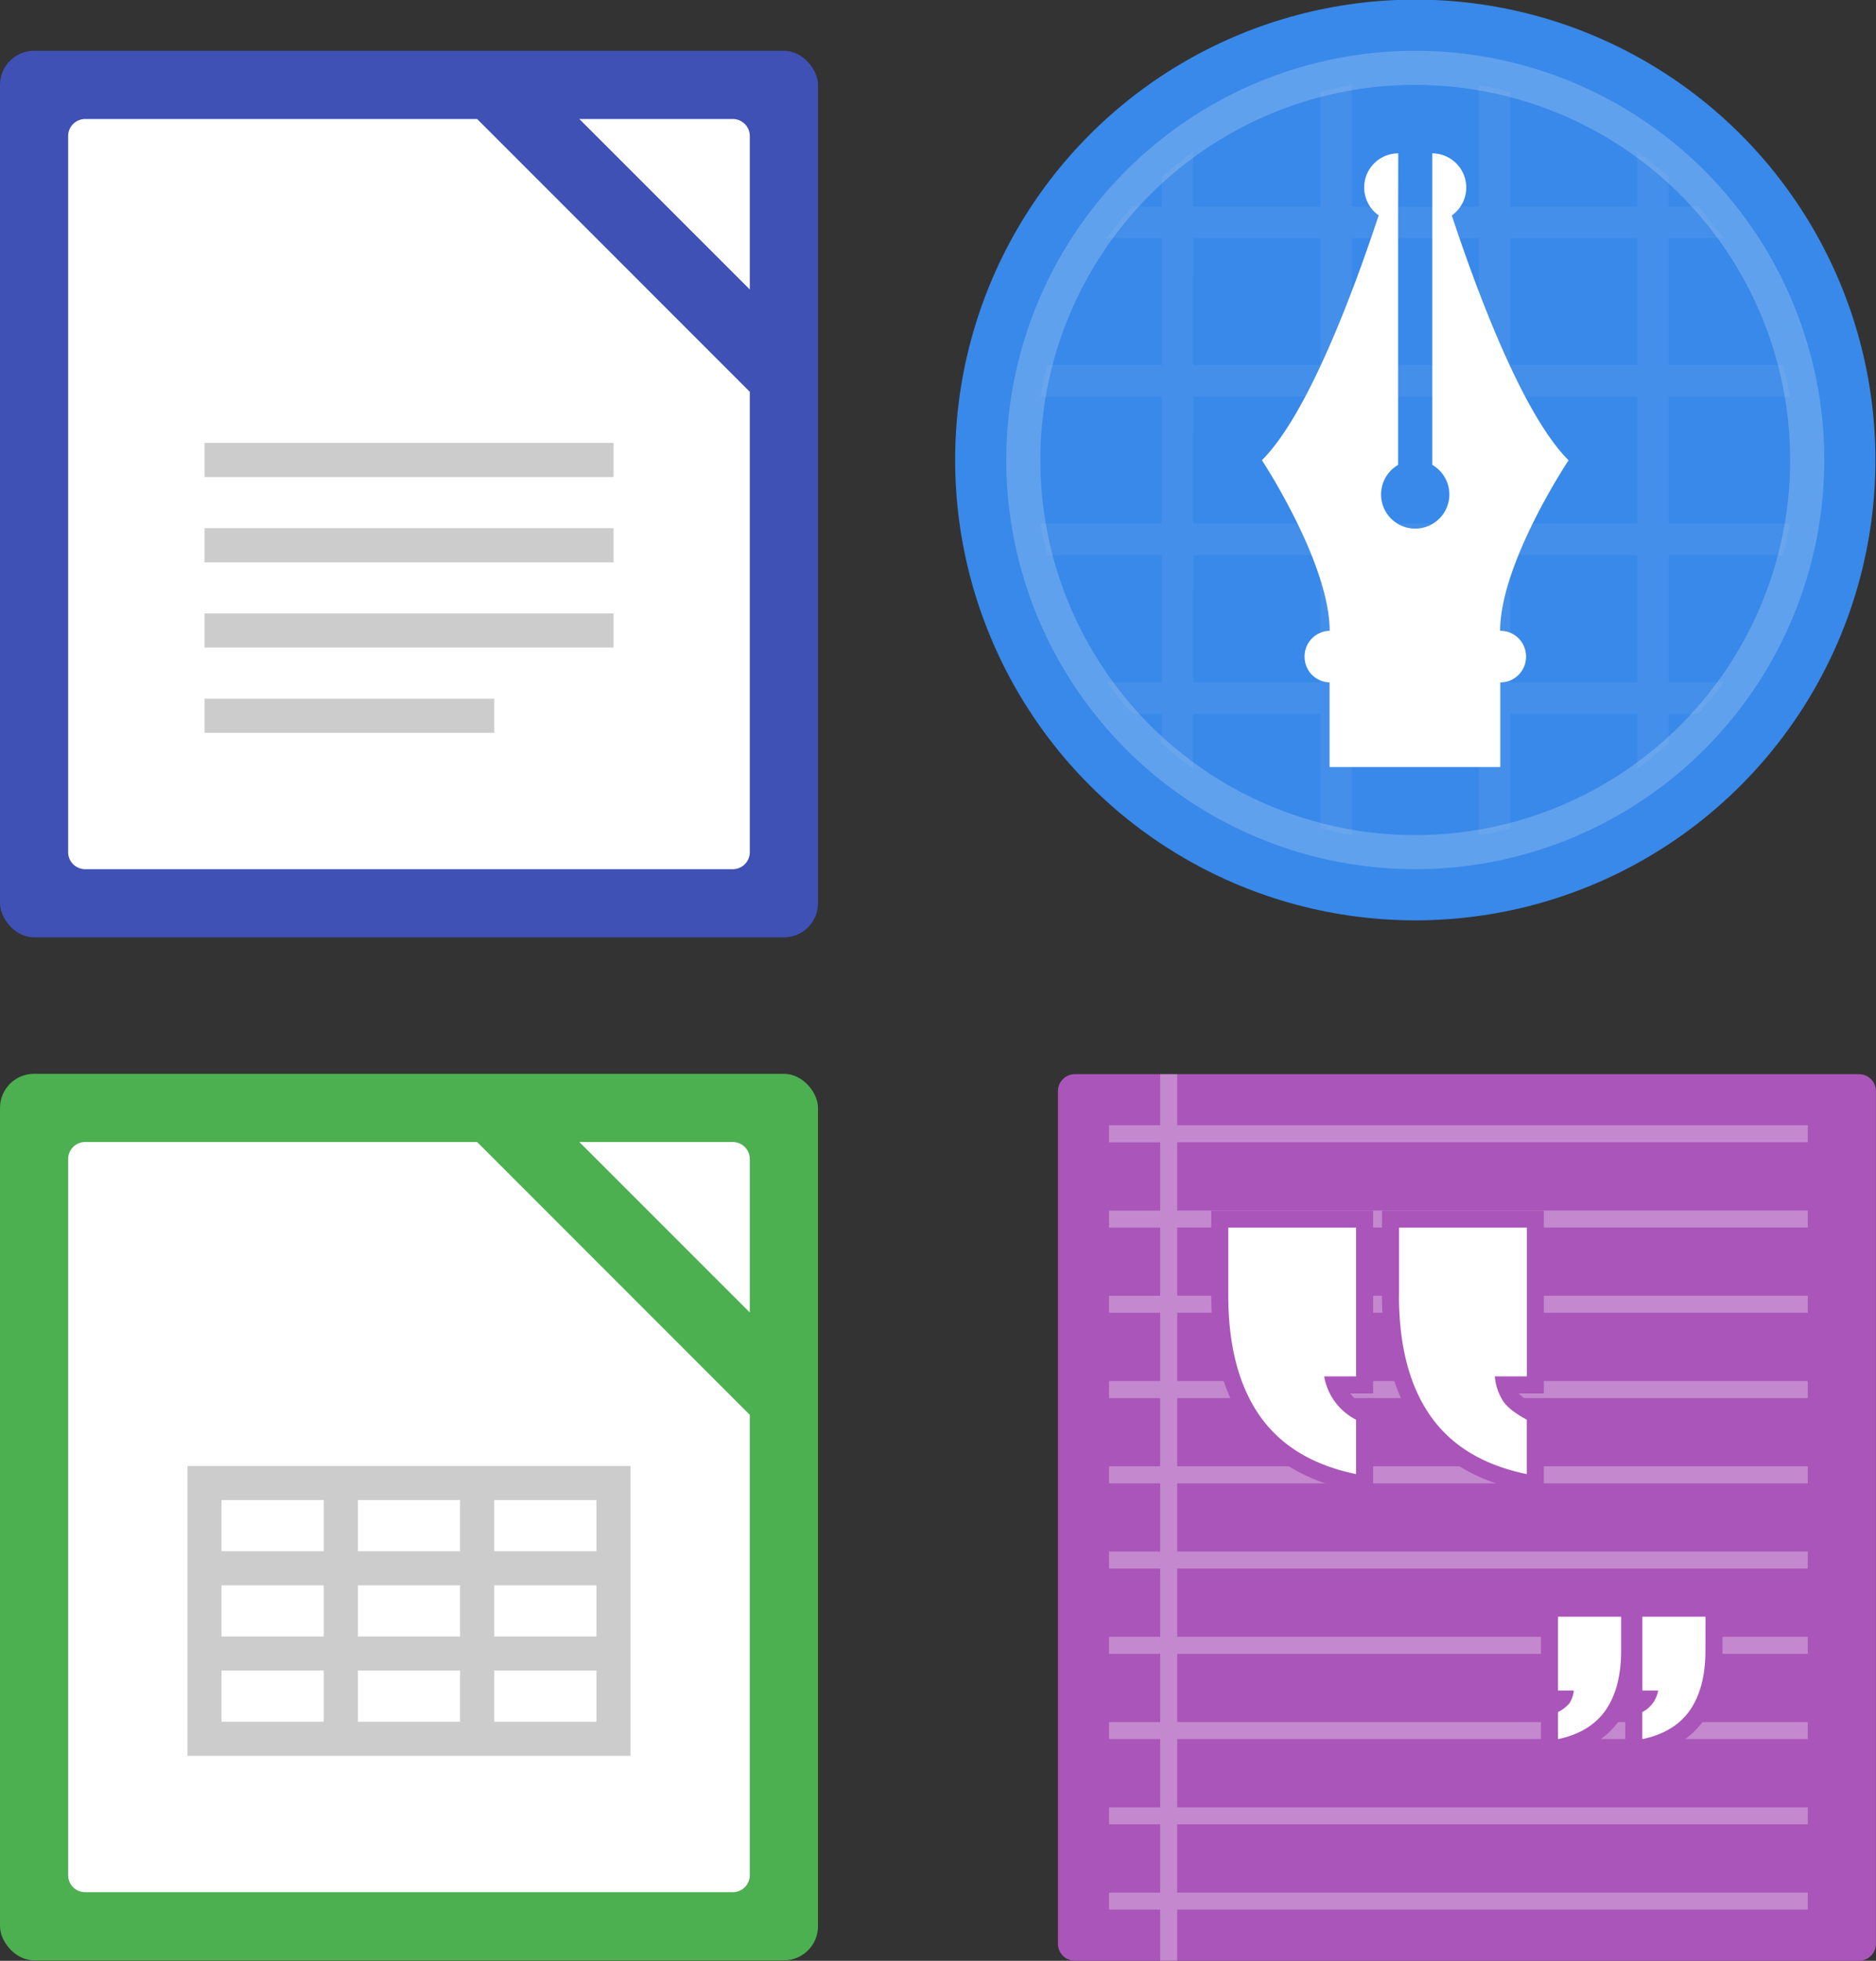 <?xml version="1.0" encoding="UTF-8" standalone="no"?>
<!-- Created with Inkscape (http://www.inkscape.org/) -->

<svg
   xmlns:dc="http://purl.org/dc/elements/1.1/"
   xmlns:cc="http://creativecommons.org/ns#"
   xmlns:rdf="http://www.w3.org/1999/02/22-rdf-syntax-ns#"
   xmlns:svg="http://www.w3.org/2000/svg"
   xmlns="http://www.w3.org/2000/svg"
   xmlns:xlink="http://www.w3.org/1999/xlink"
   xmlns:sodipodi="http://sodipodi.sourceforge.net/DTD/sodipodi-0.dtd"
   xmlns:inkscape="http://www.inkscape.org/namespaces/inkscape"
   width="29.126mm"
   height="30.428mm"
   viewBox="0 0 29.126 30.428"
   version="1.1"
   id="svg6419"
   inkscape:version="0.92.4 (5da689c313, 2019-01-14)"
   sodipodi:docname="office.svg">
  <rect x="0" y="0" width="29.126" height="30.428" fill="#333333" stroke="none"/>
  <defs
     id="defs6413">
    <linearGradient
       inkscape:collect="always"
       xlink:href="#a-3"
       id="linearGradient2512"
       gradientUnits="userSpaceOnUse"
       x1="46.829"
       y1="58"
       x2="46.829"
       y2="6"
       gradientTransform="translate(-243.999,747.799)" />
    <linearGradient
       id="a-3">
      <stop
         id="stop995"
         offset="0" />
      <stop
         id="stop997"
         stop-opacity="0"
         offset="1" />
    </linearGradient>
    <linearGradient
       gradientUnits="userSpaceOnUse"
       y2="6"
       x2="46.829"
       y1="58"
       x1="46.829"
       id="b"
       xlink:href="#a-3"
       gradientTransform="translate(-415.426,760.657)" />
  </defs>
  <sodipodi:namedview
     id="base"
     pagecolor="#ffffff"
     bordercolor="#666666"
     borderopacity="1.0"
     inkscape:pageopacity="0.0"
     inkscape:pageshadow="2"
     inkscape:zoom="0.35"
     inkscape:cx="203.6124"
     inkscape:cy="-108.21329"
     inkscape:document-units="mm"
     inkscape:current-layer="layer1"
     showgrid="false"
     fit-margin-top="0"
     fit-margin-left="0"
     fit-margin-right="0"
     fit-margin-bottom="0"
     inkscape:window-width="960"
     inkscape:window-height="1003"
     inkscape:window-x="960"
     inkscape:window-y="0"
     inkscape:window-maximized="0" />
  <g
     inkscape:label="Taso 1"
     inkscape:groupmode="layer"
     id="layer1"
     transform="translate(87.134,-89.774)">
    <g
       id="g1011"
       transform="matrix(1,0,0,1,-89.251,-191.092)">
      <rect
         id="rect1003"
         ry="0.529"
         rx="0.529"
         y="281.654"
         x="2.117"
         height="13.758"
         width="12.7"
         style="fill:#3f51b5;paint-order:markers stroke fill" />
      <path
         id="path1005"
         d="m 3.44,282.713 a 0.264,0.264 0 0 0 -0.265,0.264 v 11.113 c 0,0.146 0.118,0.264 0.265,0.264 h 10.054 a 0.264,0.264 0 0 0 0.264,-0.264 v -7.144 l -4.233,-4.233 z m 7.672,0 2.646,2.645 v -2.38 a 0.264,0.264 0 0 0 -0.264,-0.265 z"
         inkscape:connector-curvature="0"
         style="fill:#ffffff;paint-order:markers stroke fill" />
      <path
         id="path1007"
         transform="matrix(0.265,0,0,0.265,0,280.067)"
         d="M 50.102,6 A 52.5,52.5 0 0 1 52.5,21.5 52.5,52.5 0 0 1 37.658,58 H 54 c 1.108,0 2,-0.892 2,-2 V 8 C 56,6.892 55.108,6 54,6 Z"
         inkscape:connector-curvature="0"
         style="opacity:0.25;fill:url(#b);paint-order:markers stroke fill" />
      <path
         id="path1009"
         d="m 5.292,292.238 v -0.53 H 9.79 v 0.53 z m 0,-1.323 v -0.53 h 6.35 v 0.53 z m 0,-1.323 v -0.53 h 6.35 v 0.53 z m 0,-1.323 v -0.53 h 6.35 v 0.53 z"
         inkscape:connector-curvature="0"
         style="fill:#cccccc" />
    </g>
    <g
       id="g1312"
       transform="matrix(1,0,0,1,-72.826,104.855)">
      <path
         id="path1292"
         d="m 2.381,1.588 h 12.171 c 0.147,0 0.265,0.118 0.265,0.264 v 13.23 a 0.264,0.264 0 0 1 -0.265,0.264 H 2.382 A 0.264,0.264 0 0 1 2.117,15.081 V 1.852 c 0,-0.146 0.118,-0.264 0.264,-0.264 z"
         inkscape:connector-curvature="0"
         style="fill:#aa55b9;paint-order:fill markers stroke" />
      <path
         id="path1294"
         d="M 3.704,14.288 V 13.229 H 2.91 V 12.965 H 3.704 V 11.906 H 2.91 V 11.642 H 3.704 V 10.583 H 2.91 V 10.319 H 3.704 V 9.26 H 2.91 V 8.996 H 3.704 V 7.938 H 2.91 V 7.673 H 3.704 V 6.615 H 2.91 V 6.35 H 3.704 V 5.292 H 2.91 V 5.027 H 3.704 V 3.97 H 2.91 V 3.705 H 3.704 V 2.646 H 2.91 V 2.38 H 3.704 V 1.587 H 3.969 V 2.38 h 9.79 v 0.265 h -9.79 v 1.058 h 9.79 v 0.265 h -9.79 v 1.058 h 9.79 V 5.291 H 3.969 V 6.35 h 9.79 v 0.265 h -9.79 v 1.058 h 9.79 v 0.265 h -9.79 v 1.058 h 9.79 V 9.26 h -9.79 v 1.059 h 9.79 v 0.264 h -9.79 v 1.059 h 9.79 v 0.264 h -9.79 v 1.059 h 9.79 v 0.264 h -9.79 v 1.059 h 9.79 v 0.264 h -9.79 v 0.794 H 3.704 V 14.552 H 2.91 v -0.264 z"
         inkscape:connector-curvature="0"
         style="fill:#ffffff;fill-opacity:0.3;fill-rule:evenodd" />
      <path
         id="path1296"
         d="m 12.17,10.529 c 0,0.388 -0.08,0.697 -0.24,0.928 -0.16,0.231 -0.407,0.38 -0.74,0.45 v -0.42 a 0.463,0.463 0 0 0 0.246,-0.334 h -0.245 v -1.146 h 0.98 z m -1.309,0 c 0,0.388 -0.08,0.697 -0.24,0.928 -0.161,0.231 -0.408,0.38 -0.74,0.45 v -0.42 a 0.537,0.537 0 0 0 0.177,-0.137 0.422,0.422 0 0 0 0.068,-0.197 H 9.881 v -1.146 h 0.98 z M 4.762,5.019 V 3.97 H 6.746 V 6.278 H 6.25 A 0.933,0.933 0 0 0 6.746,6.95 V 7.794 C 6.074,7.656 5.575,7.354 5.25,6.889 4.925,6.424 4.762,5.801 4.762,5.021 Z m 2.651,0 V 3.97 H 9.397 V 6.278 H 8.9 A 0.848,0.848 0 0 0 9.037,6.674 C 9.105,6.766 9.225,6.858 9.396,6.95 V 7.794 C 8.723,7.656 8.224,7.354 7.899,6.889 7.574,6.424 7.412,5.801 7.412,5.021 Z"
         inkscape:connector-curvature="0"
         style="fill:#aa55b9;fill-rule:evenodd;stroke:#aa55b9;stroke-width:0.529;paint-order:stroke markers fill" />
      <path
         id="path1298"
         d="m 12.17,10.529 c 0,0.388 -0.08,0.697 -0.24,0.928 -0.16,0.231 -0.407,0.38 -0.74,0.45 v -0.42 a 0.463,0.463 0 0 0 0.246,-0.334 h -0.245 v -1.146 h 0.98 z m -1.309,0 c 0,0.388 -0.08,0.697 -0.24,0.928 -0.161,0.231 -0.408,0.38 -0.74,0.45 v -0.42 a 0.537,0.537 0 0 0 0.177,-0.137 0.422,0.422 0 0 0 0.068,-0.197 H 9.881 v -1.146 h 0.98 z M 4.762,5.019 V 3.97 H 6.746 V 6.278 H 6.25 A 0.933,0.933 0 0 0 6.746,6.95 V 7.794 C 6.074,7.656 5.575,7.354 5.25,6.889 4.925,6.424 4.762,5.801 4.762,5.021 Z m 2.651,0 V 3.97 H 9.397 V 6.278 H 8.9 A 0.848,0.848 0 0 0 9.037,6.674 C 9.105,6.766 9.225,6.858 9.396,6.95 V 7.794 C 8.723,7.656 8.224,7.354 7.899,6.889 7.574,6.424 7.412,5.801 7.412,5.021 Z"
         inkscape:connector-curvature="0"
         style="fill:#ffffff;fill-rule:evenodd;paint-order:stroke markers fill" />
    </g>
    <g
       id="g2201"
       transform="matrix(1,0,0,1,-89.251,-175.217)"
       style="paint-order:markers stroke fill">
      <rect
         id="rect2175"
         ry="0.529"
         rx="0.529"
         y="281.654"
         x="2.117"
         height="13.758"
         width="12.7"
         style="fill:#4caf50" />
      <path
         id="path2177"
         d="m 3.44,282.713 a 0.264,0.264 0 0 0 -0.265,0.264 v 11.113 c 0,0.146 0.118,0.264 0.265,0.264 h 10.054 a 0.264,0.264 0 0 0 0.264,-0.264 v -7.144 l -4.233,-4.233 z m 7.672,0 2.646,2.645 v -2.38 a 0.264,0.264 0 0 0 -0.264,-0.265 z"
         inkscape:connector-curvature="0"
         style="fill:#ffffff" />
      <path
         id="path2179"
         transform="matrix(0.265,0,0,0.265,0,280.067)"
         d="M 50.102,6 A 52.5,52.5 0 0 1 52.5,21.5 52.5,52.5 0 0 1 37.658,58 H 54 c 1.108,0 2,-0.892 2,-2 V 8 C 56,6.892 55.108,6 54,6 Z"
         inkscape:connector-curvature="0"
         style="opacity:0.25;fill:url(#linearGradient2512)" />
      <rect
         id="rect2181"
         ry="0"
         rx="0"
         y="287.74"
         x="5.027"
         height="4.498"
         width="6.879"
         style="fill:#cccccc" />
      <rect
         id="rect2183"
         width="1.587"
         height="0.794"
         x="5.556"
         y="289.592"
         rx="0"
         ry="0"
         style="fill:#ffffff" />
      <rect
         id="rect2185"
         ry="0"
         rx="0"
         y="289.592"
         x="7.673"
         height="0.794"
         width="1.587"
         style="fill:#ffffff" />
      <rect
         id="rect2187"
         width="1.587"
         height="0.794"
         x="9.79"
         y="289.592"
         rx="0"
         ry="0"
         style="fill:#ffffff" />
      <rect
         id="rect2189"
         ry="0"
         rx="0"
         y="290.915"
         x="5.556"
         height="0.794"
         width="1.587"
         style="fill:#ffffff" />
      <rect
         id="rect2191"
         width="1.587"
         height="0.794"
         x="7.673"
         y="290.915"
         rx="0"
         ry="0"
         style="fill:#ffffff" />
      <rect
         id="rect2193"
         ry="0"
         rx="0"
         y="290.915"
         x="9.79"
         height="0.794"
         width="1.587"
         style="fill:#ffffff" />
      <rect
         id="rect2195"
         ry="0"
         rx="0"
         y="288.269"
         x="5.556"
         height="0.794"
         width="1.587"
         style="fill:#ffffff" />
      <rect
         id="rect2197"
         width="1.587"
         height="0.794"
         x="7.673"
         y="288.269"
         rx="0"
         ry="0"
         style="fill:#ffffff" />
      <rect
         id="rect2199"
         ry="0"
         rx="0"
         y="288.269"
         x="9.79"
         height="0.794"
         width="1.587"
         style="fill:#ffffff" />
    </g>
    <g
       id="g6972"
       transform="matrix(1,0,0,1,-73.628,-191.618)">
      <circle
         id="circle6964"
         r="7.144"
         cy="288.53"
         cx="8.467"
         style="fill:#3889e9" />
      <path
         id="path6966"
         d="m 7.483,282.713 a 5.904,5.904 0 0 0 -0.492,0.108 v 1.776 H 5.022 v -0.85 a 5.904,5.904 0 0 0 -0.492,0.395 v 0.455 H 4.074 a 5.904,5.904 0 0 0 -0.397,0.492 H 4.53 v 1.968 H 2.756 a 5.904,5.904 0 0 0 -0.104,0.492 H 4.53 v 1.968 H 2.646 a 5.904,5.904 0 0 0 0.108,0.492 H 4.53 v 1.969 H 3.68 a 5.904,5.904 0 0 0 0.395,0.492 H 4.53 v 0.456 a 5.904,5.904 0 0 0 0.492,0.397 v -0.853 h 1.969 v 1.773 a 5.904,5.904 0 0 0 0.492,0.105 V 292.47 H 9.45 v 1.884 a 5.904,5.904 0 0 0 0.492,-0.108 v -1.776 h 1.968 v 0.85 a 5.904,5.904 0 0 0 0.492,-0.395 v -0.455 h 0.456 a 5.904,5.904 0 0 0 0.397,-0.492 h -0.853 v -1.969 h 1.773 a 5.904,5.904 0 0 0 0.106,-0.492 h -1.879 v -1.968 h 1.884 a 5.904,5.904 0 0 0 -0.108,-0.492 h -1.776 v -1.968 h 0.85 a 5.904,5.904 0 0 0 -0.395,-0.492 h -0.455 v -0.456 a 5.904,5.904 0 0 0 -0.492,-0.397 v 0.853 H 9.943 v -1.774 a 5.904,5.904 0 0 0 -0.492,-0.105 v 1.88 H 7.483 Z m -2.46,2.376 H 6.99 v 1.968 H 5.022 Z m 2.46,0 H 9.45 v 1.968 H 7.483 Z m 2.46,0 h 1.968 v 1.968 H 9.943 Z m -4.92,2.46 H 6.99 v 1.968 H 5.022 Z m 2.46,0 H 9.45 v 1.968 H 7.483 Z m 2.46,0 h 1.968 v 1.968 H 9.943 Z m -4.92,2.46 H 6.99 v 1.969 H 5.022 Z m 2.46,0 H 9.45 v 1.969 H 7.483 Z m 2.46,0 h 1.968 v 1.969 H 9.943 Z"
         inkscape:connector-curvature="0"
         style="fill:#fcfcfc;fill-opacity:0.059" />
      <path
         id="path6968"
         d="m 8.467,282.18 a 6.35,6.35 0 0 0 -6.35,6.35 6.35,6.35 0 0 0 6.35,6.35 6.35,6.35 0 0 0 6.35,-6.35 6.35,6.35 0 0 0 -6.35,-6.35 z m 0,0.53 a 5.82,5.82 0 0 1 5.82,5.82 5.82,5.82 0 0 1 -5.82,5.821 5.82,5.82 0 0 1 -5.821,-5.82 5.82,5.82 0 0 1 5.82,-5.822 z"
         inkscape:connector-curvature="0"
         style="opacity:0.2;fill:#ffffff" />
      <path
         id="path6970"
         d="m 8.203,283.772 a 0.529,0.529 0 0 0 -0.304,0.962 c -0.388,1.172 -1.096,3.084 -1.813,3.8 0,0 1.049,1.589 1.052,2.647 a 0.398,0.398 0 0 0 -0.39,0.4 c 0,0.22 0.172,0.395 0.388,0.4 v 1.314 h 2.651 v -1.314 H 9.79 c 0.22,0 0.397,-0.178 0.397,-0.4 0,-0.222 -0.177,-0.4 -0.397,-0.4 H 9.784 c 0.004,-1.059 1.063,-2.646 1.063,-2.646 -0.717,-0.717 -1.425,-2.629 -1.813,-3.8 a 0.53,0.53 0 0 0 -0.303,-0.963 v 4.834 a 0.53,0.53 0 1 1 -0.53,0 v -3.776 z"
         inkscape:connector-curvature="0"
         style="fill:#ffffff" />
    </g>
  </g>
</svg>
